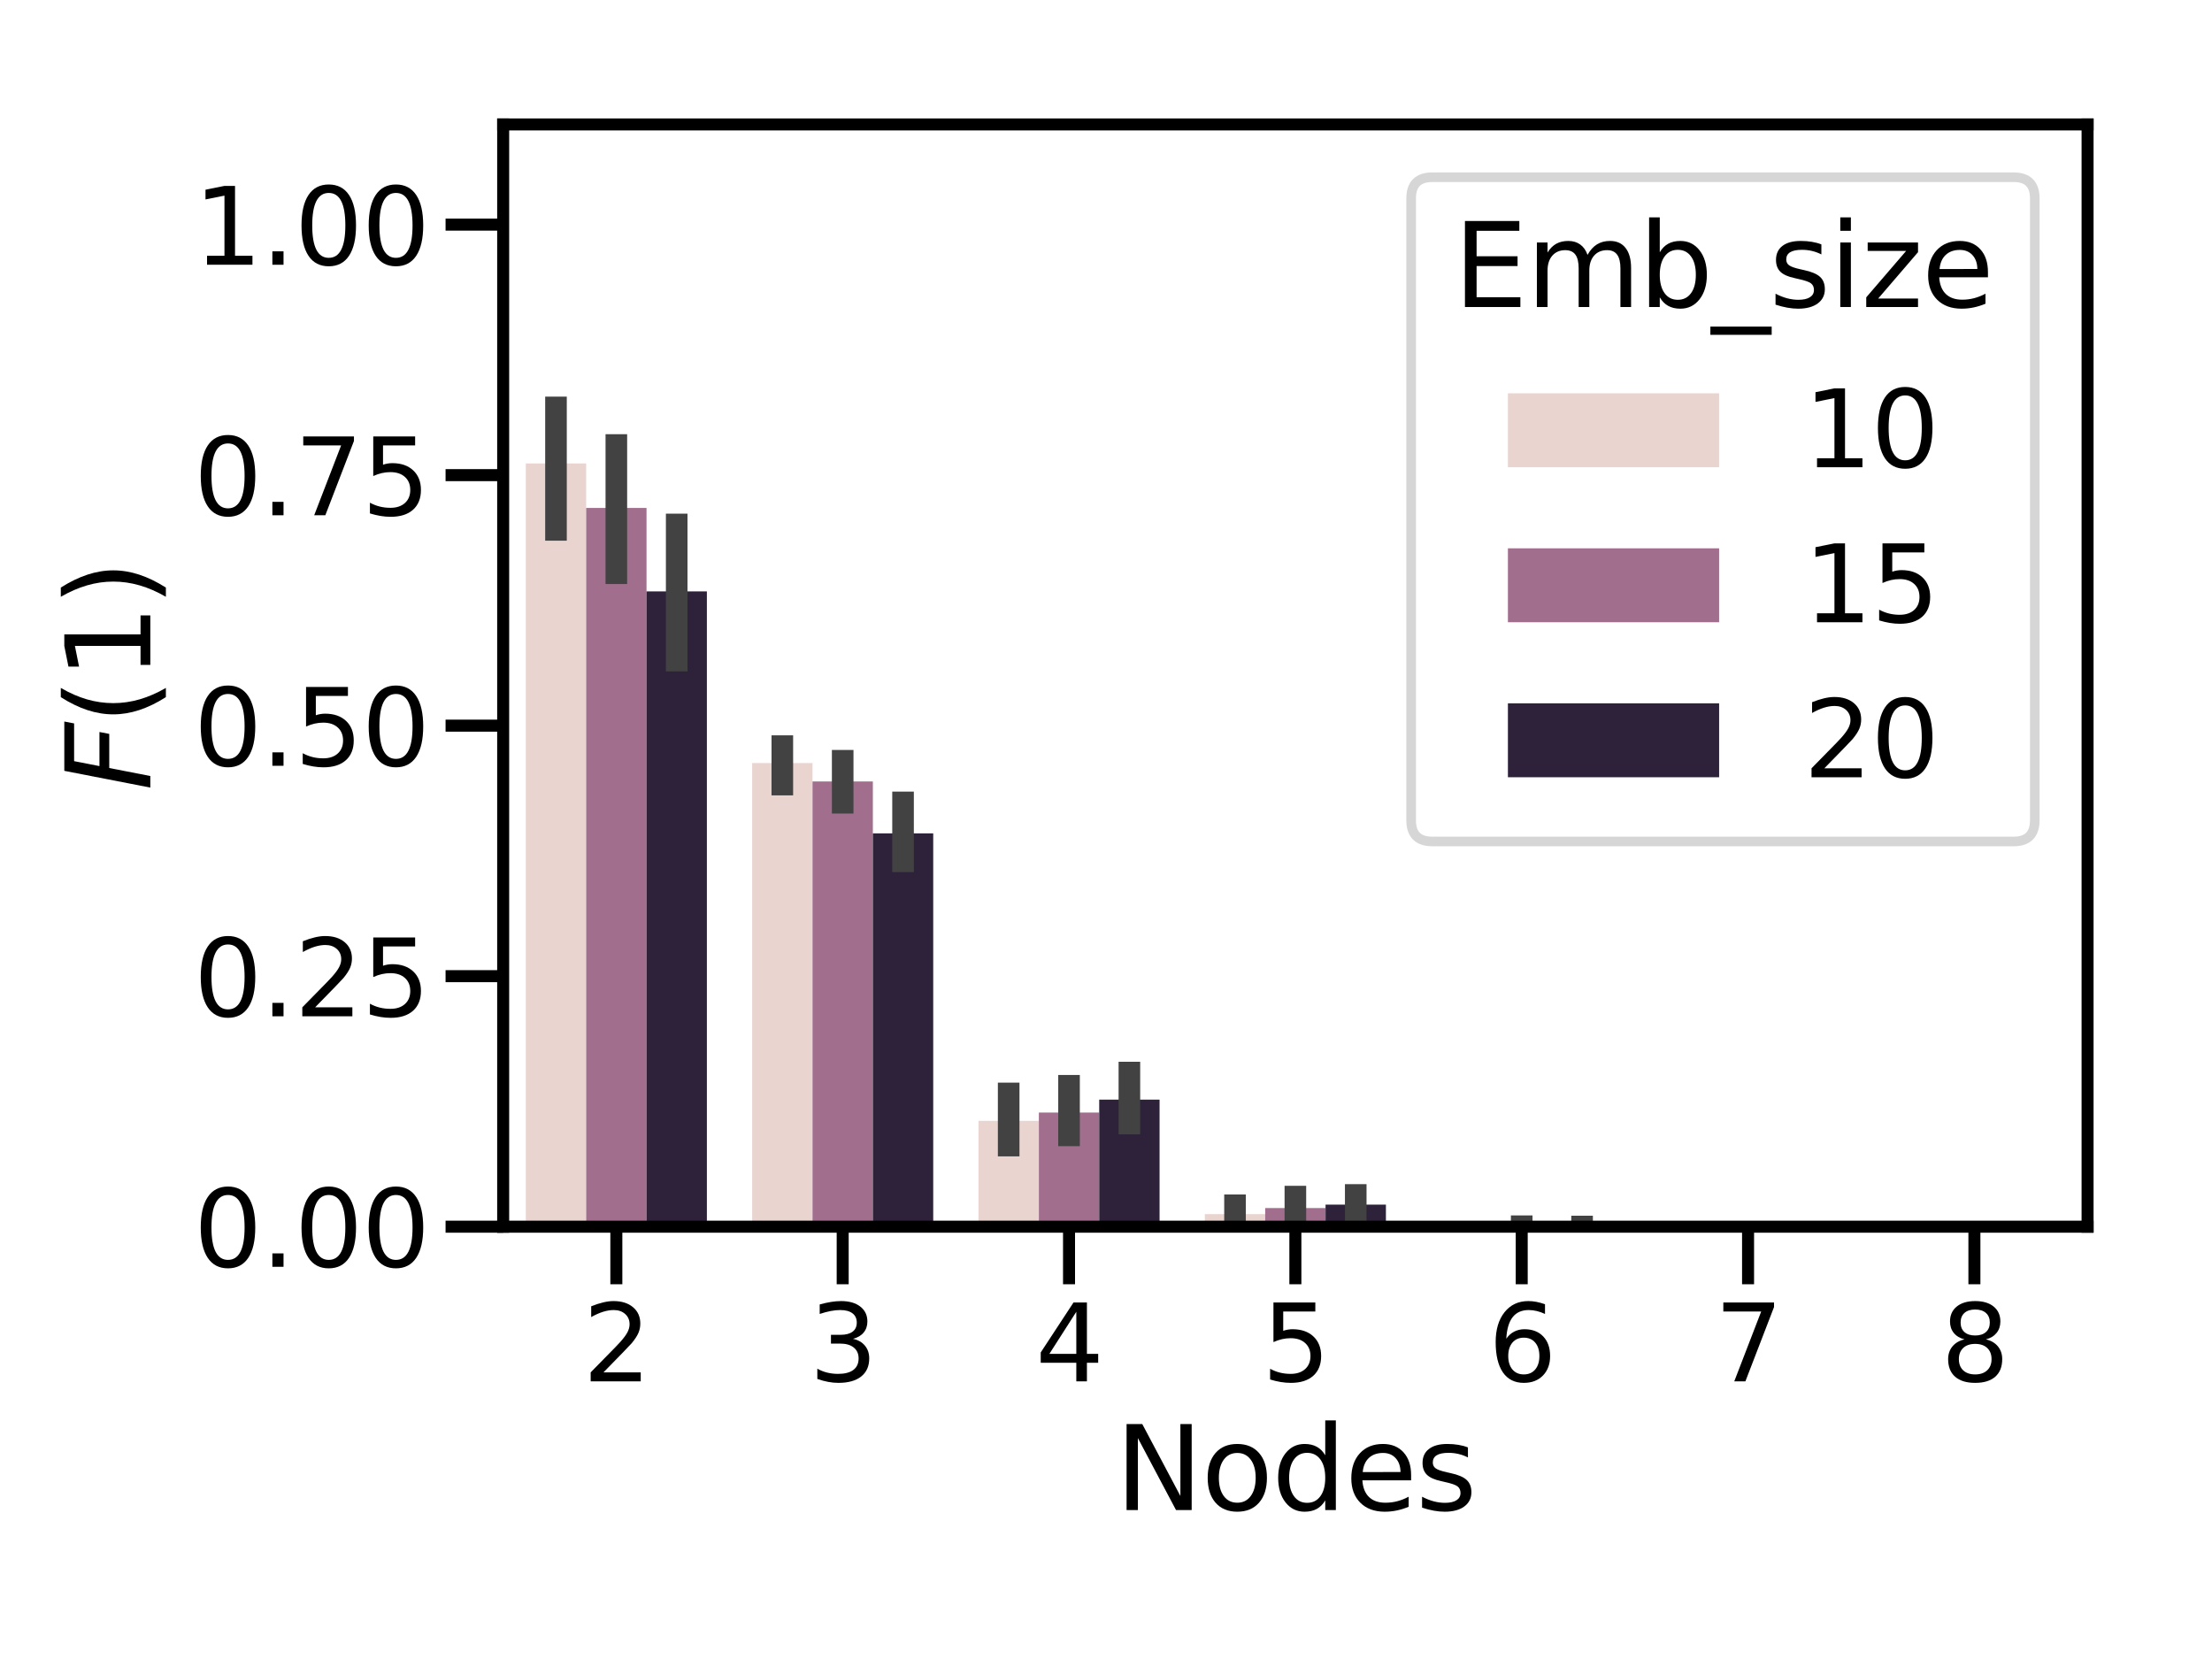 <?xml version="1.0" encoding="utf-8" standalone="no"?>
<!DOCTYPE svg PUBLIC "-//W3C//DTD SVG 1.1//EN"
  "http://www.w3.org/Graphics/SVG/1.1/DTD/svg11.dtd">
<svg xmlns:xlink="http://www.w3.org/1999/xlink" width="460.8pt" height="345.6pt" viewBox="0 0 460.8 345.6" xmlns="http://www.w3.org/2000/svg" version="1.1">
 <defs>
  <style type="text/css">*{stroke-linejoin: round; stroke-linecap: butt}</style>
 </defs>
 <g id="figure_1">
  <g id="patch_1">
   <path d="M 0 345.6 
L 460.8 345.6 
L 460.8 0 
L 0 0 
z
" style="fill: #ffffff"/>
  </g>
  <g id="axes_1">
   <g id="patch_2">
    <path d="M 104.82 255.54 
L 434.88 255.54 
L 434.88 25.92 
L 104.82 25.92 
z
" style="fill: #ffffff"/>
   </g>
   <g id="patch_3">
    <path d="M 109.535 255.54 
L 122.109 255.54 
L 122.109 96.544 
L 109.535 96.544 
z
" clip-path="url(#p3ebaca58c4)" style="fill: #e9d4d0"/>
   </g>
   <g id="patch_4">
    <path d="M 156.687 255.54 
L 169.26 255.54 
L 169.26 158.963 
L 156.687 158.963 
z
" clip-path="url(#p3ebaca58c4)" style="fill: #e9d4d0"/>
   </g>
   <g id="patch_5">
    <path d="M 203.838 255.54 
L 216.412 255.54 
L 216.412 233.498 
L 203.838 233.498 
z
" clip-path="url(#p3ebaca58c4)" style="fill: #e9d4d0"/>
   </g>
   <g id="patch_6">
    <path d="M 250.989 255.54 
L 263.563 255.54 
L 263.563 252.919 
L 250.989 252.919 
z
" clip-path="url(#p3ebaca58c4)" style="fill: #e9d4d0"/>
   </g>
   <g id="patch_7">
    <path d="M 298.141 255.54 
L 310.715 255.54 
L 310.715 255.54 
L 298.141 255.54 
z
" clip-path="url(#p3ebaca58c4)" style="fill: #e9d4d0"/>
   </g>
   <g id="patch_8">
    <path d="M 345.292 255.54 
L 357.866 255.54 
L 357.866 255.54 
L 345.292 255.54 
z
" clip-path="url(#p3ebaca58c4)" style="fill: #e9d4d0"/>
   </g>
   <g id="patch_9">
    <path d="M 392.444 255.54 
L 405.017 255.54 
L 405.017 255.54 
L 392.444 255.54 
z
" clip-path="url(#p3ebaca58c4)" style="fill: #e9d4d0"/>
   </g>
   <g id="patch_10">
    <path d="M 122.109 255.54 
L 134.683 255.54 
L 134.683 105.814 
L 122.109 105.814 
z
" clip-path="url(#p3ebaca58c4)" style="fill: #a16f8d"/>
   </g>
   <g id="patch_11">
    <path d="M 169.26 255.54 
L 181.834 255.54 
L 181.834 162.79 
L 169.26 162.79 
z
" clip-path="url(#p3ebaca58c4)" style="fill: #a16f8d"/>
   </g>
   <g id="patch_12">
    <path d="M 216.412 255.54 
L 228.985 255.54 
L 228.985 231.768 
L 216.412 231.768 
z
" clip-path="url(#p3ebaca58c4)" style="fill: #a16f8d"/>
   </g>
   <g id="patch_13">
    <path d="M 263.563 255.54 
L 276.137 255.54 
L 276.137 251.661 
L 263.563 251.661 
z
" clip-path="url(#p3ebaca58c4)" style="fill: #a16f8d"/>
   </g>
   <g id="patch_14">
    <path d="M 310.715 255.54 
L 323.288 255.54 
L 323.288 255.502 
L 310.715 255.502 
z
" clip-path="url(#p3ebaca58c4)" style="fill: #a16f8d"/>
   </g>
   <g id="patch_15">
    <path d="M 357.866 255.54 
L 370.44 255.54 
L 370.44 255.54 
L 357.866 255.54 
z
" clip-path="url(#p3ebaca58c4)" style="fill: #a16f8d"/>
   </g>
   <g id="patch_16">
    <path d="M 405.017 255.54 
L 417.591 255.54 
L 417.591 255.54 
L 405.017 255.54 
z
" clip-path="url(#p3ebaca58c4)" style="fill: #a16f8d"/>
   </g>
   <g id="patch_17">
    <path d="M 134.683 255.54 
L 147.256 255.54 
L 147.256 123.204 
L 134.683 123.204 
z
" clip-path="url(#p3ebaca58c4)" style="fill: #2d223a"/>
   </g>
   <g id="patch_18">
    <path d="M 181.834 255.54 
L 194.408 255.54 
L 194.408 173.607 
L 181.834 173.607 
z
" clip-path="url(#p3ebaca58c4)" style="fill: #2d223a"/>
   </g>
   <g id="patch_19">
    <path d="M 228.985 255.54 
L 241.559 255.54 
L 241.559 229.074 
L 228.985 229.074 
z
" clip-path="url(#p3ebaca58c4)" style="fill: #2d223a"/>
   </g>
   <g id="patch_20">
    <path d="M 276.137 255.54 
L 288.711 255.54 
L 288.711 250.943 
L 276.137 250.943 
z
" clip-path="url(#p3ebaca58c4)" style="fill: #2d223a"/>
   </g>
   <g id="patch_21">
    <path d="M 323.288 255.54 
L 335.862 255.54 
L 335.862 255.525 
L 323.288 255.525 
z
" clip-path="url(#p3ebaca58c4)" style="fill: #2d223a"/>
   </g>
   <g id="patch_22">
    <path d="M 370.44 255.54 
L 383.013 255.54 
L 383.013 255.54 
L 370.44 255.54 
z
" clip-path="url(#p3ebaca58c4)" style="fill: #2d223a"/>
   </g>
   <g id="patch_23">
    <path d="M 417.591 255.54 
L 430.165 255.54 
L 430.165 255.54 
L 417.591 255.54 
z
" clip-path="url(#p3ebaca58c4)" style="fill: #2d223a"/>
   </g>
   <g id="patch_24">
    <path d="M 128.396 255.54 
L 128.396 255.54 
L 128.396 255.54 
L 128.396 255.54 
z
" clip-path="url(#p3ebaca58c4)" style="fill: #e9d4d0"/>
   </g>
   <g id="patch_25">
    <path d="M 128.396 255.54 
L 128.396 255.54 
L 128.396 255.54 
L 128.396 255.54 
z
" clip-path="url(#p3ebaca58c4)" style="fill: #a16f8d"/>
   </g>
   <g id="patch_26">
    <path d="M 128.396 255.54 
L 128.396 255.54 
L 128.396 255.54 
L 128.396 255.54 
z
" clip-path="url(#p3ebaca58c4)" style="fill: #2d223a"/>
   </g>
   <g id="matplotlib.axis_1">
    <g id="xtick_1">
     <g id="line2d_1">
      <defs>
       <path id="macadb62f24" d="M 0 0 
L 0 12 
" style="stroke: #000000; stroke-width: 2.5"/>
      </defs>
      <g>
       <use xlink:href="#macadb62f24" x="128.396" y="255.54" style="stroke: #000000; stroke-width: 2.5"/>
      </g>
     </g>
     <g id="text_1">
      <!-- 2 -->
      <g transform="translate(121.397 287.757) scale(0.22 -0.22)">
       <defs>
        <path id="DejaVuSans-32" d="M 1228 531 
L 3431 531 
L 3431 0 
L 469 0 
L 469 531 
Q 828 903 1448 1529 
Q 2069 2156 2228 2338 
Q 2531 2678 2651 2914 
Q 2772 3150 2772 3378 
Q 2772 3750 2511 3984 
Q 2250 4219 1831 4219 
Q 1534 4219 1204 4116 
Q 875 4013 500 3803 
L 500 4441 
Q 881 4594 1212 4672 
Q 1544 4750 1819 4750 
Q 2544 4750 2975 4387 
Q 3406 4025 3406 3419 
Q 3406 3131 3298 2873 
Q 3191 2616 2906 2266 
Q 2828 2175 2409 1742 
Q 1991 1309 1228 531 
z
" transform="scale(0.016)"/>
       </defs>
       <use xlink:href="#DejaVuSans-32"/>
      </g>
     </g>
    </g>
    <g id="xtick_2">
     <g id="line2d_2">
      <g>
       <use xlink:href="#macadb62f24" x="175.547" y="255.54" style="stroke: #000000; stroke-width: 2.5"/>
      </g>
     </g>
     <g id="text_2">
      <!-- 3 -->
      <g transform="translate(168.548 287.757) scale(0.22 -0.22)">
       <defs>
        <path id="DejaVuSans-33" d="M 2597 2516 
Q 3050 2419 3304 2112 
Q 3559 1806 3559 1356 
Q 3559 666 3084 287 
Q 2609 -91 1734 -91 
Q 1441 -91 1130 -33 
Q 819 25 488 141 
L 488 750 
Q 750 597 1062 519 
Q 1375 441 1716 441 
Q 2309 441 2620 675 
Q 2931 909 2931 1356 
Q 2931 1769 2642 2001 
Q 2353 2234 1838 2234 
L 1294 2234 
L 1294 2753 
L 1863 2753 
Q 2328 2753 2575 2939 
Q 2822 3125 2822 3475 
Q 2822 3834 2567 4026 
Q 2313 4219 1838 4219 
Q 1578 4219 1281 4162 
Q 984 4106 628 3988 
L 628 4550 
Q 988 4650 1302 4700 
Q 1616 4750 1894 4750 
Q 2613 4750 3031 4423 
Q 3450 4097 3450 3541 
Q 3450 3153 3228 2886 
Q 3006 2619 2597 2516 
z
" transform="scale(0.016)"/>
       </defs>
       <use xlink:href="#DejaVuSans-33"/>
      </g>
     </g>
    </g>
    <g id="xtick_3">
     <g id="line2d_3">
      <g>
       <use xlink:href="#macadb62f24" x="222.699" y="255.54" style="stroke: #000000; stroke-width: 2.5"/>
      </g>
     </g>
     <g id="text_3">
      <!-- 4 -->
      <g transform="translate(215.7 287.757) scale(0.22 -0.22)">
       <defs>
        <path id="DejaVuSans-34" d="M 2419 4116 
L 825 1625 
L 2419 1625 
L 2419 4116 
z
M 2253 4666 
L 3047 4666 
L 3047 1625 
L 3713 1625 
L 3713 1100 
L 3047 1100 
L 3047 0 
L 2419 0 
L 2419 1100 
L 313 1100 
L 313 1709 
L 2253 4666 
z
" transform="scale(0.016)"/>
       </defs>
       <use xlink:href="#DejaVuSans-34"/>
      </g>
     </g>
    </g>
    <g id="xtick_4">
     <g id="line2d_4">
      <g>
       <use xlink:href="#macadb62f24" x="269.85" y="255.54" style="stroke: #000000; stroke-width: 2.5"/>
      </g>
     </g>
     <g id="text_4">
      <!-- 5 -->
      <g transform="translate(262.851 287.757) scale(0.22 -0.22)">
       <defs>
        <path id="DejaVuSans-35" d="M 691 4666 
L 3169 4666 
L 3169 4134 
L 1269 4134 
L 1269 2991 
Q 1406 3038 1543 3061 
Q 1681 3084 1819 3084 
Q 2600 3084 3056 2656 
Q 3513 2228 3513 1497 
Q 3513 744 3044 326 
Q 2575 -91 1722 -91 
Q 1428 -91 1123 -41 
Q 819 9 494 109 
L 494 744 
Q 775 591 1075 516 
Q 1375 441 1709 441 
Q 2250 441 2565 725 
Q 2881 1009 2881 1497 
Q 2881 1984 2565 2268 
Q 2250 2553 1709 2553 
Q 1456 2553 1204 2497 
Q 953 2441 691 2322 
L 691 4666 
z
" transform="scale(0.016)"/>
       </defs>
       <use xlink:href="#DejaVuSans-35"/>
      </g>
     </g>
    </g>
    <g id="xtick_5">
     <g id="line2d_5">
      <g>
       <use xlink:href="#macadb62f24" x="317.001" y="255.54" style="stroke: #000000; stroke-width: 2.5"/>
      </g>
     </g>
     <g id="text_5">
      <!-- 6 -->
      <g transform="translate(310.003 287.757) scale(0.22 -0.22)">
       <defs>
        <path id="DejaVuSans-36" d="M 2113 2584 
Q 1688 2584 1439 2293 
Q 1191 2003 1191 1497 
Q 1191 994 1439 701 
Q 1688 409 2113 409 
Q 2538 409 2786 701 
Q 3034 994 3034 1497 
Q 3034 2003 2786 2293 
Q 2538 2584 2113 2584 
z
M 3366 4563 
L 3366 3988 
Q 3128 4100 2886 4159 
Q 2644 4219 2406 4219 
Q 1781 4219 1451 3797 
Q 1122 3375 1075 2522 
Q 1259 2794 1537 2939 
Q 1816 3084 2150 3084 
Q 2853 3084 3261 2657 
Q 3669 2231 3669 1497 
Q 3669 778 3244 343 
Q 2819 -91 2113 -91 
Q 1303 -91 875 529 
Q 447 1150 447 2328 
Q 447 3434 972 4092 
Q 1497 4750 2381 4750 
Q 2619 4750 2861 4703 
Q 3103 4656 3366 4563 
z
" transform="scale(0.016)"/>
       </defs>
       <use xlink:href="#DejaVuSans-36"/>
      </g>
     </g>
    </g>
    <g id="xtick_6">
     <g id="line2d_6">
      <g>
       <use xlink:href="#macadb62f24" x="364.153" y="255.54" style="stroke: #000000; stroke-width: 2.5"/>
      </g>
     </g>
     <g id="text_6">
      <!-- 7 -->
      <g transform="translate(357.154 287.757) scale(0.22 -0.22)">
       <defs>
        <path id="DejaVuSans-37" d="M 525 4666 
L 3525 4666 
L 3525 4397 
L 1831 0 
L 1172 0 
L 2766 4134 
L 525 4134 
L 525 4666 
z
" transform="scale(0.016)"/>
       </defs>
       <use xlink:href="#DejaVuSans-37"/>
      </g>
     </g>
    </g>
    <g id="xtick_7">
     <g id="line2d_7">
      <g>
       <use xlink:href="#macadb62f24" x="411.304" y="255.54" style="stroke: #000000; stroke-width: 2.5"/>
      </g>
     </g>
     <g id="text_7">
      <!-- 8 -->
      <g transform="translate(404.306 287.757) scale(0.22 -0.22)">
       <defs>
        <path id="DejaVuSans-38" d="M 2034 2216 
Q 1584 2216 1326 1975 
Q 1069 1734 1069 1313 
Q 1069 891 1326 650 
Q 1584 409 2034 409 
Q 2484 409 2743 651 
Q 3003 894 3003 1313 
Q 3003 1734 2745 1975 
Q 2488 2216 2034 2216 
z
M 1403 2484 
Q 997 2584 770 2862 
Q 544 3141 544 3541 
Q 544 4100 942 4425 
Q 1341 4750 2034 4750 
Q 2731 4750 3128 4425 
Q 3525 4100 3525 3541 
Q 3525 3141 3298 2862 
Q 3072 2584 2669 2484 
Q 3125 2378 3379 2068 
Q 3634 1759 3634 1313 
Q 3634 634 3220 271 
Q 2806 -91 2034 -91 
Q 1263 -91 848 271 
Q 434 634 434 1313 
Q 434 1759 690 2068 
Q 947 2378 1403 2484 
z
M 1172 3481 
Q 1172 3119 1398 2916 
Q 1625 2713 2034 2713 
Q 2441 2713 2670 2916 
Q 2900 3119 2900 3481 
Q 2900 3844 2670 4047 
Q 2441 4250 2034 4250 
Q 1625 4250 1398 4047 
Q 1172 3844 1172 3481 
z
" transform="scale(0.016)"/>
       </defs>
       <use xlink:href="#DejaVuSans-38"/>
      </g>
     </g>
    </g>
    <g id="text_8">
     <!-- Nodes -->
     <g transform="translate(232.277 314.568) scale(0.24 -0.24)">
      <defs>
       <path id="DejaVuSans-4e" d="M 628 4666 
L 1478 4666 
L 3547 763 
L 3547 4666 
L 4159 4666 
L 4159 0 
L 3309 0 
L 1241 3903 
L 1241 0 
L 628 0 
L 628 4666 
z
" transform="scale(0.016)"/>
       <path id="DejaVuSans-6f" d="M 1959 3097 
Q 1497 3097 1228 2736 
Q 959 2375 959 1747 
Q 959 1119 1226 758 
Q 1494 397 1959 397 
Q 2419 397 2687 759 
Q 2956 1122 2956 1747 
Q 2956 2369 2687 2733 
Q 2419 3097 1959 3097 
z
M 1959 3584 
Q 2709 3584 3137 3096 
Q 3566 2609 3566 1747 
Q 3566 888 3137 398 
Q 2709 -91 1959 -91 
Q 1206 -91 779 398 
Q 353 888 353 1747 
Q 353 2609 779 3096 
Q 1206 3584 1959 3584 
z
" transform="scale(0.016)"/>
       <path id="DejaVuSans-64" d="M 2906 2969 
L 2906 4863 
L 3481 4863 
L 3481 0 
L 2906 0 
L 2906 525 
Q 2725 213 2448 61 
Q 2172 -91 1784 -91 
Q 1150 -91 751 415 
Q 353 922 353 1747 
Q 353 2572 751 3078 
Q 1150 3584 1784 3584 
Q 2172 3584 2448 3432 
Q 2725 3281 2906 2969 
z
M 947 1747 
Q 947 1113 1208 752 
Q 1469 391 1925 391 
Q 2381 391 2643 752 
Q 2906 1113 2906 1747 
Q 2906 2381 2643 2742 
Q 2381 3103 1925 3103 
Q 1469 3103 1208 2742 
Q 947 2381 947 1747 
z
" transform="scale(0.016)"/>
       <path id="DejaVuSans-65" d="M 3597 1894 
L 3597 1613 
L 953 1613 
Q 991 1019 1311 708 
Q 1631 397 2203 397 
Q 2534 397 2845 478 
Q 3156 559 3463 722 
L 3463 178 
Q 3153 47 2828 -22 
Q 2503 -91 2169 -91 
Q 1331 -91 842 396 
Q 353 884 353 1716 
Q 353 2575 817 3079 
Q 1281 3584 2069 3584 
Q 2775 3584 3186 3129 
Q 3597 2675 3597 1894 
z
M 3022 2063 
Q 3016 2534 2758 2815 
Q 2500 3097 2075 3097 
Q 1594 3097 1305 2825 
Q 1016 2553 972 2059 
L 3022 2063 
z
" transform="scale(0.016)"/>
       <path id="DejaVuSans-73" d="M 2834 3397 
L 2834 2853 
Q 2591 2978 2328 3040 
Q 2066 3103 1784 3103 
Q 1356 3103 1142 2972 
Q 928 2841 928 2578 
Q 928 2378 1081 2264 
Q 1234 2150 1697 2047 
L 1894 2003 
Q 2506 1872 2764 1633 
Q 3022 1394 3022 966 
Q 3022 478 2636 193 
Q 2250 -91 1575 -91 
Q 1294 -91 989 -36 
Q 684 19 347 128 
L 347 722 
Q 666 556 975 473 
Q 1284 391 1588 391 
Q 1994 391 2212 530 
Q 2431 669 2431 922 
Q 2431 1156 2273 1281 
Q 2116 1406 1581 1522 
L 1381 1569 
Q 847 1681 609 1914 
Q 372 2147 372 2553 
Q 372 3047 722 3315 
Q 1072 3584 1716 3584 
Q 2034 3584 2315 3537 
Q 2597 3491 2834 3397 
z
" transform="scale(0.016)"/>
      </defs>
      <use xlink:href="#DejaVuSans-4e"/>
      <use xlink:href="#DejaVuSans-6f" x="74.805"/>
      <use xlink:href="#DejaVuSans-64" x="135.986"/>
      <use xlink:href="#DejaVuSans-65" x="199.463"/>
      <use xlink:href="#DejaVuSans-73" x="260.986"/>
     </g>
    </g>
   </g>
   <g id="matplotlib.axis_2">
    <g id="ytick_1">
     <g id="line2d_8">
      <defs>
       <path id="mbd1f834859" d="M 0 0 
L -12 0 
" style="stroke: #000000; stroke-width: 2.5"/>
      </defs>
      <g>
       <use xlink:href="#mbd1f834859" x="104.82" y="255.54" style="stroke: #000000; stroke-width: 2.5"/>
      </g>
     </g>
     <g id="text_9">
      <!-- 0.00 -->
      <g transform="translate(40.336 263.898) scale(0.22 -0.22)">
       <defs>
        <path id="DejaVuSans-30" d="M 2034 4250 
Q 1547 4250 1301 3770 
Q 1056 3291 1056 2328 
Q 1056 1369 1301 889 
Q 1547 409 2034 409 
Q 2525 409 2770 889 
Q 3016 1369 3016 2328 
Q 3016 3291 2770 3770 
Q 2525 4250 2034 4250 
z
M 2034 4750 
Q 2819 4750 3233 4129 
Q 3647 3509 3647 2328 
Q 3647 1150 3233 529 
Q 2819 -91 2034 -91 
Q 1250 -91 836 529 
Q 422 1150 422 2328 
Q 422 3509 836 4129 
Q 1250 4750 2034 4750 
z
" transform="scale(0.016)"/>
        <path id="DejaVuSans-2e" d="M 684 794 
L 1344 794 
L 1344 0 
L 684 0 
L 684 794 
z
" transform="scale(0.016)"/>
       </defs>
       <use xlink:href="#DejaVuSans-30"/>
       <use xlink:href="#DejaVuSans-2e" x="63.623"/>
       <use xlink:href="#DejaVuSans-30" x="95.41"/>
       <use xlink:href="#DejaVuSans-30" x="159.033"/>
      </g>
     </g>
    </g>
    <g id="ytick_2">
     <g id="line2d_9">
      <g>
       <use xlink:href="#mbd1f834859" x="104.82" y="203.354" style="stroke: #000000; stroke-width: 2.5"/>
      </g>
     </g>
     <g id="text_10">
      <!-- 0.25 -->
      <g transform="translate(40.336 211.712) scale(0.22 -0.22)">
       <use xlink:href="#DejaVuSans-30"/>
       <use xlink:href="#DejaVuSans-2e" x="63.623"/>
       <use xlink:href="#DejaVuSans-32" x="95.41"/>
       <use xlink:href="#DejaVuSans-35" x="159.033"/>
      </g>
     </g>
    </g>
    <g id="ytick_3">
     <g id="line2d_10">
      <g>
       <use xlink:href="#mbd1f834859" x="104.82" y="151.167" style="stroke: #000000; stroke-width: 2.5"/>
      </g>
     </g>
     <g id="text_11">
      <!-- 0.50 -->
      <g transform="translate(40.336 159.526) scale(0.22 -0.22)">
       <use xlink:href="#DejaVuSans-30"/>
       <use xlink:href="#DejaVuSans-2e" x="63.623"/>
       <use xlink:href="#DejaVuSans-35" x="95.41"/>
       <use xlink:href="#DejaVuSans-30" x="159.033"/>
      </g>
     </g>
    </g>
    <g id="ytick_4">
     <g id="line2d_11">
      <g>
       <use xlink:href="#mbd1f834859" x="104.82" y="98.981" style="stroke: #000000; stroke-width: 2.5"/>
      </g>
     </g>
     <g id="text_12">
      <!-- 0.75 -->
      <g transform="translate(40.336 107.339) scale(0.22 -0.22)">
       <use xlink:href="#DejaVuSans-30"/>
       <use xlink:href="#DejaVuSans-2e" x="63.623"/>
       <use xlink:href="#DejaVuSans-37" x="95.41"/>
       <use xlink:href="#DejaVuSans-35" x="159.033"/>
      </g>
     </g>
    </g>
    <g id="ytick_5">
     <g id="line2d_12">
      <g>
       <use xlink:href="#mbd1f834859" x="104.82" y="46.795" style="stroke: #000000; stroke-width: 2.5"/>
      </g>
     </g>
     <g id="text_13">
      <!-- 1.00 -->
      <g transform="translate(40.336 55.153) scale(0.22 -0.22)">
       <defs>
        <path id="DejaVuSans-31" d="M 794 531 
L 1825 531 
L 1825 4091 
L 703 3866 
L 703 4441 
L 1819 4666 
L 2450 4666 
L 2450 531 
L 3481 531 
L 3481 0 
L 794 0 
L 794 531 
z
" transform="scale(0.016)"/>
       </defs>
       <use xlink:href="#DejaVuSans-31"/>
       <use xlink:href="#DejaVuSans-2e" x="63.623"/>
       <use xlink:href="#DejaVuSans-30" x="95.41"/>
       <use xlink:href="#DejaVuSans-30" x="159.033"/>
      </g>
     </g>
    </g>
    <g id="text_14">
     <!-- $F(1)$ -->
     <g transform="translate(31.344 164.73) rotate(-90) scale(0.24 -0.24)">
      <defs>
       <path id="DejaVuSans-Oblique-46" d="M 1081 4666 
L 3756 4666 
L 3653 4134 
L 1606 4134 
L 1338 2759 
L 3188 2759 
L 3084 2228 
L 1234 2228 
L 800 0 
L 172 0 
L 1081 4666 
z
" transform="scale(0.016)"/>
       <path id="DejaVuSans-28" d="M 1984 4856 
Q 1566 4138 1362 3434 
Q 1159 2731 1159 2009 
Q 1159 1288 1364 580 
Q 1569 -128 1984 -844 
L 1484 -844 
Q 1016 -109 783 600 
Q 550 1309 550 2009 
Q 550 2706 781 3412 
Q 1013 4119 1484 4856 
L 1984 4856 
z
" transform="scale(0.016)"/>
       <path id="DejaVuSans-29" d="M 513 4856 
L 1013 4856 
Q 1481 4119 1714 3412 
Q 1947 2706 1947 2009 
Q 1947 1309 1714 600 
Q 1481 -109 1013 -844 
L 513 -844 
Q 928 -128 1133 580 
Q 1338 1288 1338 2009 
Q 1338 2731 1133 3434 
Q 928 4138 513 4856 
z
" transform="scale(0.016)"/>
      </defs>
      <use xlink:href="#DejaVuSans-Oblique-46" transform="translate(0 0.125)"/>
      <use xlink:href="#DejaVuSans-28" transform="translate(57.52 0.125)"/>
      <use xlink:href="#DejaVuSans-31" transform="translate(96.533 0.125)"/>
      <use xlink:href="#DejaVuSans-29" transform="translate(160.156 0.125)"/>
     </g>
    </g>
   </g>
   <g id="line2d_13">
    <path d="M 115.822 110.377 
L 115.822 84.869 
" clip-path="url(#p3ebaca58c4)" style="fill: none; stroke: #424242; stroke-width: 4.5; stroke-linecap: square"/>
   </g>
   <g id="line2d_14">
    <path d="M 162.973 163.436 
L 162.973 155.433 
" clip-path="url(#p3ebaca58c4)" style="fill: none; stroke: #424242; stroke-width: 4.5; stroke-linecap: square"/>
   </g>
   <g id="line2d_15">
    <path d="M 210.125 238.642 
L 210.125 227.785 
" clip-path="url(#p3ebaca58c4)" style="fill: none; stroke: #424242; stroke-width: 4.5; stroke-linecap: square"/>
   </g>
   <g id="line2d_16">
    <path d="M 257.276 254.476 
L 257.276 251.077 
" clip-path="url(#p3ebaca58c4)" style="fill: none; stroke: #424242; stroke-width: 4.5; stroke-linecap: square"/>
   </g>
   <g id="line2d_17">
    <path d="M 304.428 255.54 
L 304.428 255.54 
" clip-path="url(#p3ebaca58c4)" style="fill: none; stroke: #424242; stroke-width: 4.5; stroke-linecap: square"/>
   </g>
   <g id="line2d_18">
    <path d="M 351.579 255.54 
L 351.579 255.54 
" clip-path="url(#p3ebaca58c4)" style="fill: none; stroke: #424242; stroke-width: 4.5; stroke-linecap: square"/>
   </g>
   <g id="line2d_19">
    <path d="M 398.731 255.54 
L 398.731 255.54 
" clip-path="url(#p3ebaca58c4)" style="fill: none; stroke: #424242; stroke-width: 4.5; stroke-linecap: square"/>
   </g>
   <g id="line2d_20">
    <path d="M 128.396 119.41 
L 128.396 92.708 
" clip-path="url(#p3ebaca58c4)" style="fill: none; stroke: #424242; stroke-width: 4.5; stroke-linecap: square"/>
   </g>
   <g id="line2d_21">
    <path d="M 175.547 167.231 
L 175.547 158.481 
" clip-path="url(#p3ebaca58c4)" style="fill: none; stroke: #424242; stroke-width: 4.5; stroke-linecap: square"/>
   </g>
   <g id="line2d_22">
    <path d="M 222.699 236.513 
L 222.699 226.185 
" clip-path="url(#p3ebaca58c4)" style="fill: none; stroke: #424242; stroke-width: 4.5; stroke-linecap: square"/>
   </g>
   <g id="line2d_23">
    <path d="M 269.85 253.895 
L 269.85 249.278 
" clip-path="url(#p3ebaca58c4)" style="fill: none; stroke: #424242; stroke-width: 4.5; stroke-linecap: square"/>
   </g>
   <g id="line2d_24">
    <path d="M 317.001 255.539 
L 317.001 255.449 
" clip-path="url(#p3ebaca58c4)" style="fill: none; stroke: #424242; stroke-width: 4.5; stroke-linecap: square"/>
   </g>
   <g id="line2d_25">
    <path d="M 364.153 255.54 
L 364.153 255.54 
" clip-path="url(#p3ebaca58c4)" style="fill: none; stroke: #424242; stroke-width: 4.5; stroke-linecap: square"/>
   </g>
   <g id="line2d_26">
    <path d="M 411.304 255.54 
L 411.304 255.54 
" clip-path="url(#p3ebaca58c4)" style="fill: none; stroke: #424242; stroke-width: 4.5; stroke-linecap: square"/>
   </g>
   <g id="line2d_27">
    <path d="M 140.969 137.609 
L 140.969 109.249 
" clip-path="url(#p3ebaca58c4)" style="fill: none; stroke: #424242; stroke-width: 4.5; stroke-linecap: square"/>
   </g>
   <g id="line2d_28">
    <path d="M 188.121 179.425 
L 188.121 167.153 
" clip-path="url(#p3ebaca58c4)" style="fill: none; stroke: #424242; stroke-width: 4.5; stroke-linecap: square"/>
   </g>
   <g id="line2d_29">
    <path d="M 235.272 234.055 
L 235.272 223.428 
" clip-path="url(#p3ebaca58c4)" style="fill: none; stroke: #424242; stroke-width: 4.5; stroke-linecap: square"/>
   </g>
   <g id="line2d_30">
    <path d="M 282.424 252.93 
L 282.424 248.936 
" clip-path="url(#p3ebaca58c4)" style="fill: none; stroke: #424242; stroke-width: 4.5; stroke-linecap: square"/>
   </g>
   <g id="line2d_31">
    <path d="M 329.575 255.539 
L 329.575 255.505 
" clip-path="url(#p3ebaca58c4)" style="fill: none; stroke: #424242; stroke-width: 4.5; stroke-linecap: square"/>
   </g>
   <g id="line2d_32">
    <path d="M 376.727 255.54 
L 376.727 255.54 
" clip-path="url(#p3ebaca58c4)" style="fill: none; stroke: #424242; stroke-width: 4.5; stroke-linecap: square"/>
   </g>
   <g id="line2d_33">
    <path d="M 423.878 255.54 
L 423.878 255.54 
" clip-path="url(#p3ebaca58c4)" style="fill: none; stroke: #424242; stroke-width: 4.5; stroke-linecap: square"/>
   </g>
   <g id="patch_27">
    <path d="M 104.82 255.54 
L 104.82 25.92 
" style="fill: none; stroke: #000000; stroke-width: 2.5; stroke-linejoin: miter; stroke-linecap: square"/>
   </g>
   <g id="patch_28">
    <path d="M 434.88 255.54 
L 434.88 25.92 
" style="fill: none; stroke: #000000; stroke-width: 2.5; stroke-linejoin: miter; stroke-linecap: square"/>
   </g>
   <g id="patch_29">
    <path d="M 104.82 255.54 
L 434.88 255.54 
" style="fill: none; stroke: #000000; stroke-width: 2.5; stroke-linejoin: miter; stroke-linecap: square"/>
   </g>
   <g id="patch_30">
    <path d="M 104.82 25.92 
L 434.88 25.92 
" style="fill: none; stroke: #000000; stroke-width: 2.5; stroke-linejoin: miter; stroke-linecap: square"/>
   </g>
   <g id="legend_1">
    <g id="patch_31">
     <path d="M 298.368 175.291 
L 419.48 175.291 
Q 423.88 175.291 423.88 170.891 
L 423.88 41.32 
Q 423.88 36.92 419.48 36.92 
L 298.368 36.92 
Q 293.967 36.92 293.967 41.32 
L 293.967 170.891 
Q 293.967 175.291 298.368 175.291 
z
" style="fill: #ffffff; opacity: 0.8; stroke: #cccccc; stroke-width: 2; stroke-linejoin: miter"/>
    </g>
    <g id="text_15">
     <!-- Emb_size -->
     <g transform="translate(302.767 63.956) scale(0.24 -0.24)">
      <defs>
       <path id="DejaVuSans-45" d="M 628 4666 
L 3578 4666 
L 3578 4134 
L 1259 4134 
L 1259 2753 
L 3481 2753 
L 3481 2222 
L 1259 2222 
L 1259 531 
L 3634 531 
L 3634 0 
L 628 0 
L 628 4666 
z
" transform="scale(0.016)"/>
       <path id="DejaVuSans-6d" d="M 3328 2828 
Q 3544 3216 3844 3400 
Q 4144 3584 4550 3584 
Q 5097 3584 5394 3201 
Q 5691 2819 5691 2113 
L 5691 0 
L 5113 0 
L 5113 2094 
Q 5113 2597 4934 2840 
Q 4756 3084 4391 3084 
Q 3944 3084 3684 2787 
Q 3425 2491 3425 1978 
L 3425 0 
L 2847 0 
L 2847 2094 
Q 2847 2600 2669 2842 
Q 2491 3084 2119 3084 
Q 1678 3084 1418 2786 
Q 1159 2488 1159 1978 
L 1159 0 
L 581 0 
L 581 3500 
L 1159 3500 
L 1159 2956 
Q 1356 3278 1631 3431 
Q 1906 3584 2284 3584 
Q 2666 3584 2933 3390 
Q 3200 3197 3328 2828 
z
" transform="scale(0.016)"/>
       <path id="DejaVuSans-62" d="M 3116 1747 
Q 3116 2381 2855 2742 
Q 2594 3103 2138 3103 
Q 1681 3103 1420 2742 
Q 1159 2381 1159 1747 
Q 1159 1113 1420 752 
Q 1681 391 2138 391 
Q 2594 391 2855 752 
Q 3116 1113 3116 1747 
z
M 1159 2969 
Q 1341 3281 1617 3432 
Q 1894 3584 2278 3584 
Q 2916 3584 3314 3078 
Q 3713 2572 3713 1747 
Q 3713 922 3314 415 
Q 2916 -91 2278 -91 
Q 1894 -91 1617 61 
Q 1341 213 1159 525 
L 1159 0 
L 581 0 
L 581 4863 
L 1159 4863 
L 1159 2969 
z
" transform="scale(0.016)"/>
       <path id="DejaVuSans-5f" d="M 3263 -1063 
L 3263 -1509 
L -63 -1509 
L -63 -1063 
L 3263 -1063 
z
" transform="scale(0.016)"/>
       <path id="DejaVuSans-69" d="M 603 3500 
L 1178 3500 
L 1178 0 
L 603 0 
L 603 3500 
z
M 603 4863 
L 1178 4863 
L 1178 4134 
L 603 4134 
L 603 4863 
z
" transform="scale(0.016)"/>
       <path id="DejaVuSans-7a" d="M 353 3500 
L 3084 3500 
L 3084 2975 
L 922 459 
L 3084 459 
L 3084 0 
L 275 0 
L 275 525 
L 2438 3041 
L 353 3041 
L 353 3500 
z
" transform="scale(0.016)"/>
      </defs>
      <use xlink:href="#DejaVuSans-45"/>
      <use xlink:href="#DejaVuSans-6d" x="63.184"/>
      <use xlink:href="#DejaVuSans-62" x="160.596"/>
      <use xlink:href="#DejaVuSans-5f" x="224.072"/>
      <use xlink:href="#DejaVuSans-73" x="274.072"/>
      <use xlink:href="#DejaVuSans-69" x="326.172"/>
      <use xlink:href="#DejaVuSans-7a" x="353.955"/>
      <use xlink:href="#DejaVuSans-65" x="406.445"/>
     </g>
    </g>
    <g id="patch_32">
     <path d="M 314.126 97.332 
L 358.126 97.332 
L 358.126 81.932 
L 314.126 81.932 
z
" style="fill: #e9d4d0"/>
    </g>
    <g id="text_16">
     <!-- 10 -->
     <g transform="translate(375.726 97.332) scale(0.22 -0.22)">
      <use xlink:href="#DejaVuSans-31"/>
      <use xlink:href="#DejaVuSans-30" x="63.623"/>
     </g>
    </g>
    <g id="patch_33">
     <path d="M 314.126 129.623 
L 358.126 129.623 
L 358.126 114.223 
L 314.126 114.223 
z
" style="fill: #a16f8d"/>
    </g>
    <g id="text_17">
     <!-- 15 -->
     <g transform="translate(375.726 129.623) scale(0.22 -0.22)">
      <use xlink:href="#DejaVuSans-31"/>
      <use xlink:href="#DejaVuSans-35" x="63.623"/>
     </g>
    </g>
    <g id="patch_34">
     <path d="M 314.126 161.915 
L 358.126 161.915 
L 358.126 146.515 
L 314.126 146.515 
z
" style="fill: #2d223a"/>
    </g>
    <g id="text_18">
     <!-- 20 -->
     <g transform="translate(375.726 161.915) scale(0.22 -0.22)">
      <use xlink:href="#DejaVuSans-32"/>
      <use xlink:href="#DejaVuSans-30" x="63.623"/>
     </g>
    </g>
   </g>
  </g>
 </g>
 <defs>
  <clipPath id="p3ebaca58c4">
   <rect x="104.82" y="25.92" width="330.06" height="229.62"/>
  </clipPath>
 </defs>
</svg>
